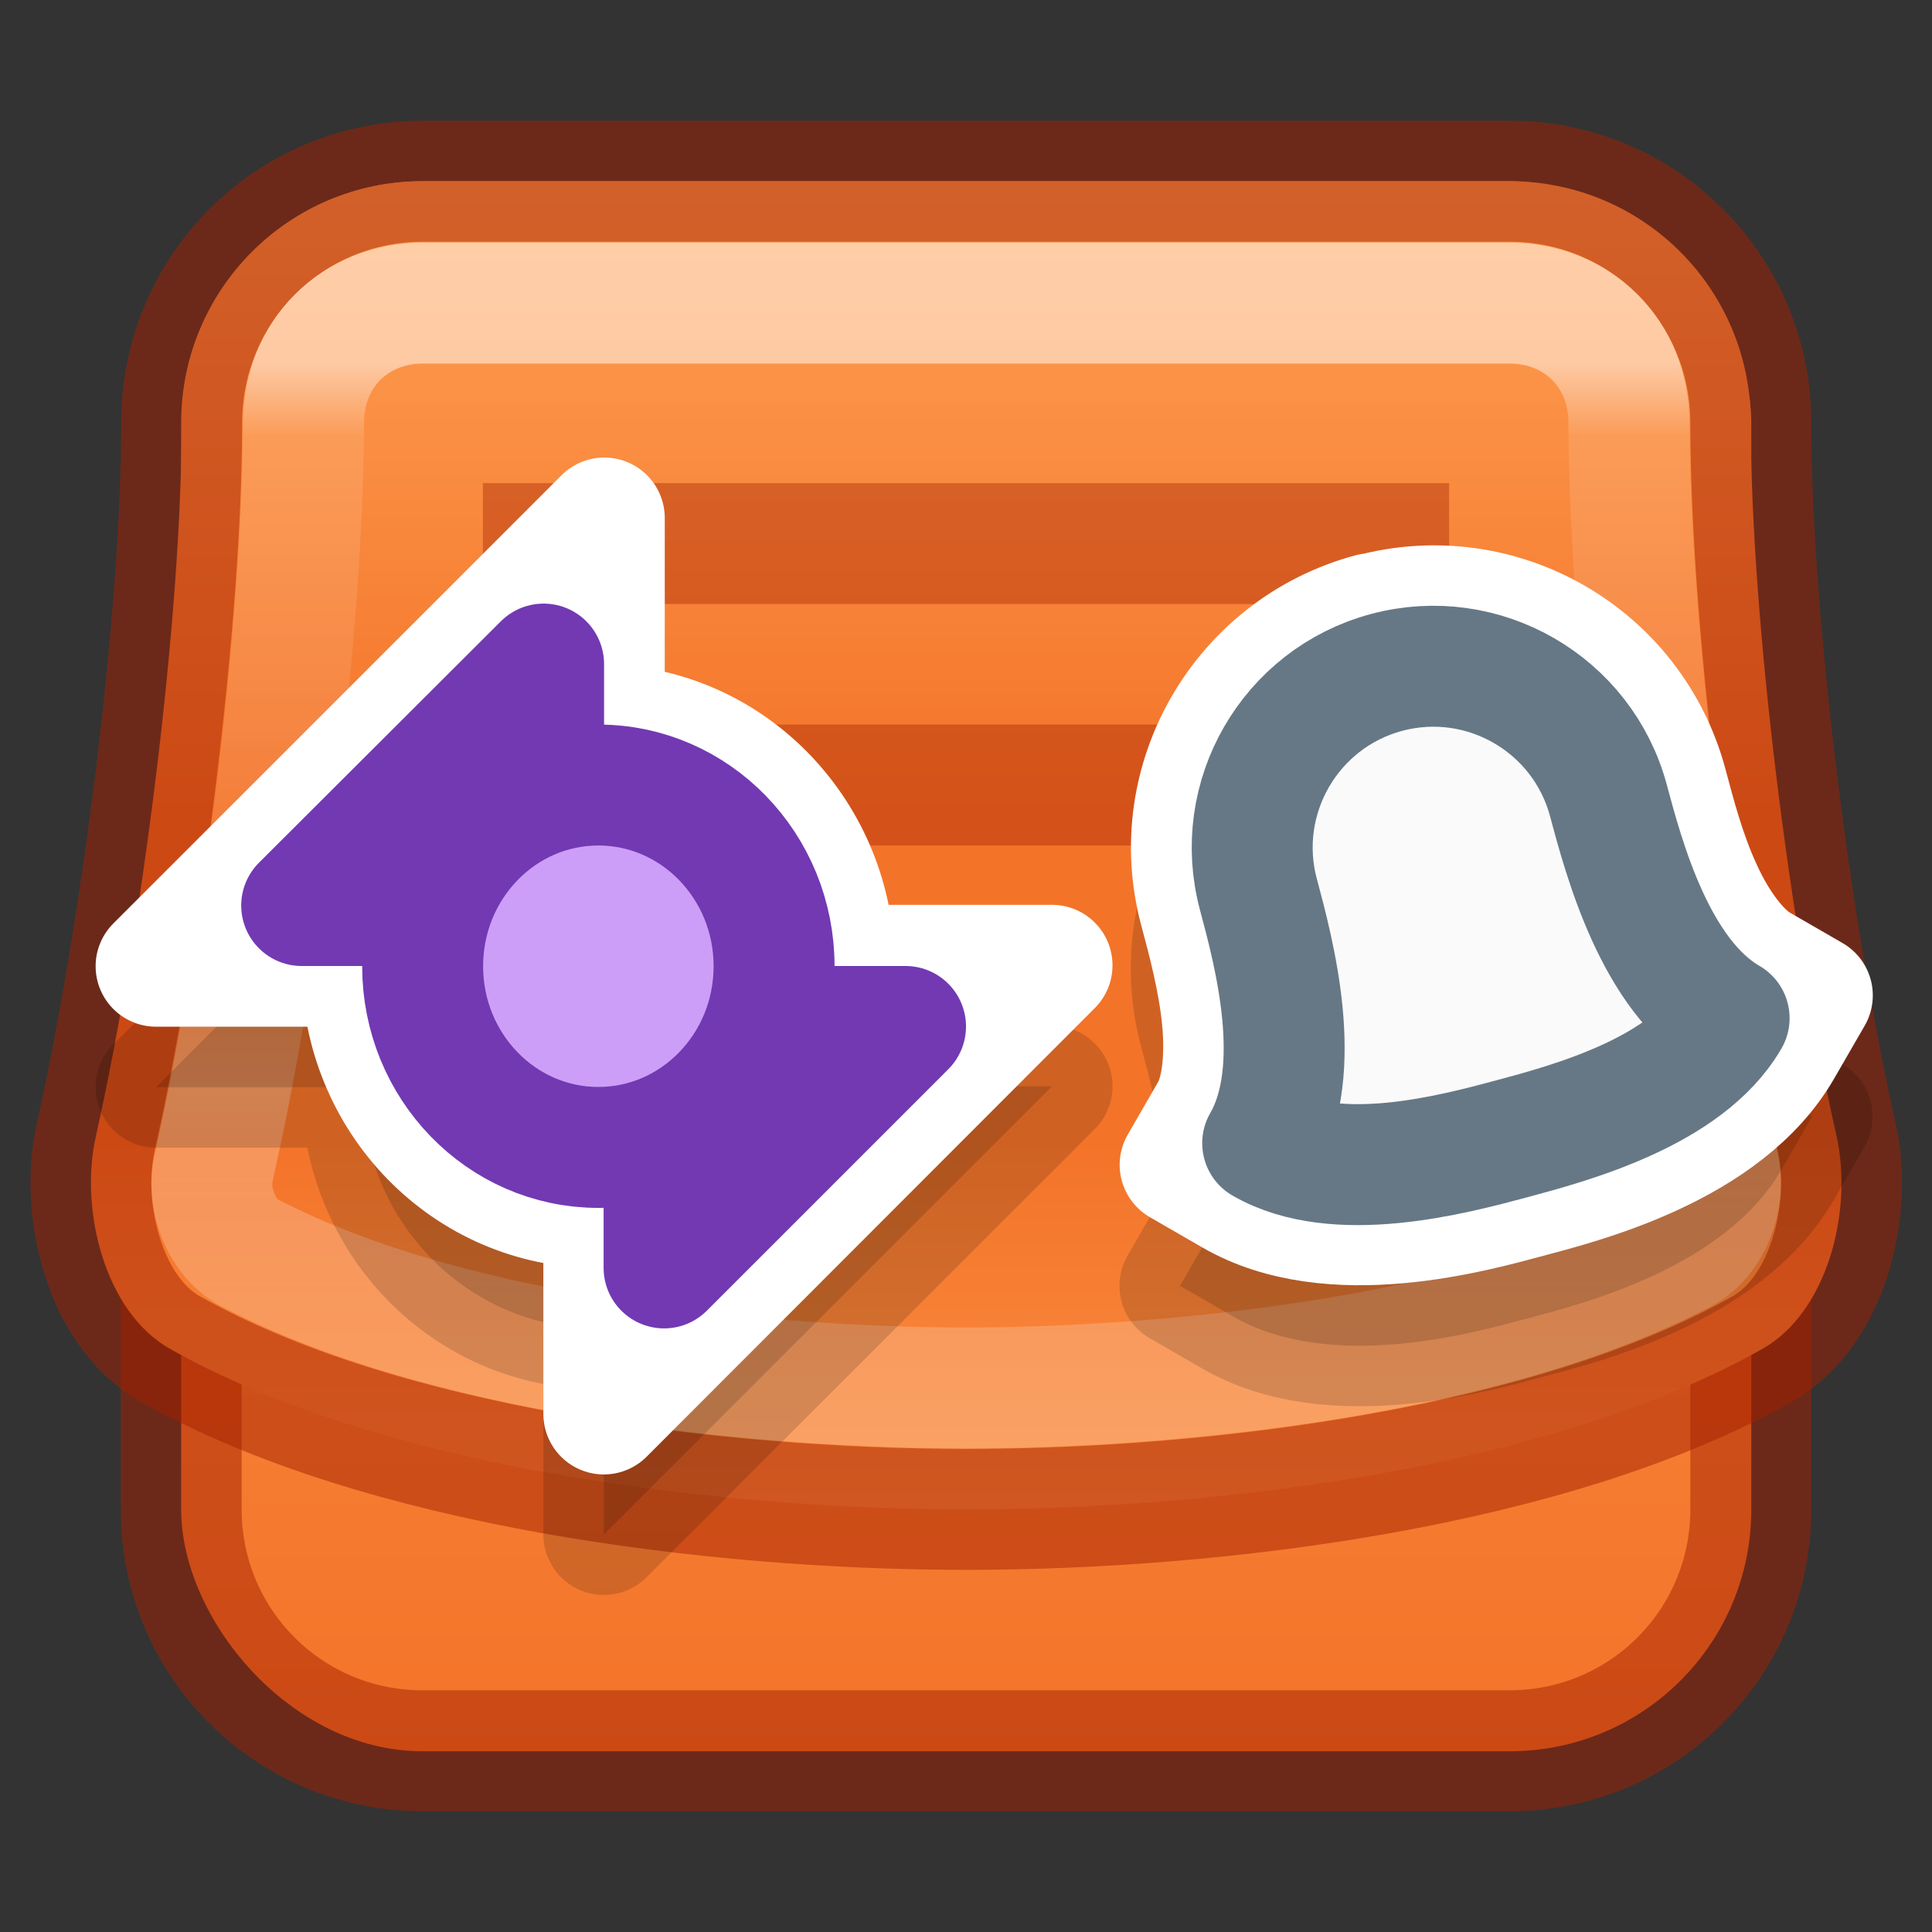 <?xml version="1.0" encoding="UTF-8" standalone="no"?>
<!-- Created with Inkscape (http://www.inkscape.org/) -->

<svg
   width="16"
   height="16"
   viewBox="0 0 4.233 4.233"
   version="1.1"
   id="svg1"
   xml:space="preserve"
   inkscape:version="1.4.2 (ebf0e940d0, 2025-05-08)"
   sodipodi:docname="src.svg"
   inkscape:export-filename="16.svg"
   inkscape:export-xdpi="96"
   inkscape:export-ydpi="96"
   xmlns:inkscape="http://www.inkscape.org/namespaces/inkscape"
   xmlns:sodipodi="http://sodipodi.sourceforge.net/DTD/sodipodi-0.dtd"
   xmlns:xlink="http://www.w3.org/1999/xlink"
   xmlns="http://www.w3.org/2000/svg"
   xmlns:svg="http://www.w3.org/2000/svg"><rect x="0" y="0" width="4.233" height="4.233" fill="#333333" stroke="none"/><sodipodi:namedview
     id="namedview1"
     pagecolor="#ffffff"
     bordercolor="#000000"
     borderopacity="0.25"
     inkscape:showpageshadow="2"
     inkscape:pageopacity="0.0"
     inkscape:pagecheckerboard="0"
     inkscape:deskcolor="#d1d1d1"
     inkscape:document-units="px"
     showgrid="false"
     inkscape:current-layer="svg1"><inkscape:page
       x="0"
       y="0"
       width="4.233"
       height="4.233"
       id="page2"
       margin="0"
       bleed="0" /><inkscape:grid
       id="grid14"
       units="px"
       originx="0"
       originy="0"
       spacingx="0.132"
       spacingy="0.132"
       empcolor="#0099e5"
       empopacity="0.302"
       color="#0099e5"
       opacity="0.078"
       empspacing="2"
       enabled="true"
       visible="false" /></sodipodi:namedview><defs
     id="defs1"><linearGradient
       id="linearGradient25"><stop
         id="stop21-7"
         style="stop-color:#ffffff;stop-opacity:1"
         offset="0" /><stop
         id="stop22-6"
         style="stop-color:#ffffff;stop-opacity:0.235"
         offset="0.075" /><stop
         id="stop23-5"
         style="stop-color:#ffffff;stop-opacity:0.157"
         offset="0.562" /><stop
         id="stop24"
         style="stop-color:#ffffff;stop-opacity:0.5;"
         offset="0.75" /><stop
         id="stop25-6"
         style="stop-color:#ffffff;stop-opacity:0.392"
         offset="1" /></linearGradient><linearGradient
       inkscape:collect="always"
       xlink:href="#linearGradient18-6"
       id="linearGradient11"
       x1="8"
       y1="1.5"
       x2="8"
       y2="14.5"
       gradientUnits="userSpaceOnUse"
       gradientTransform="matrix(0.265,0,0,0.265,1.0987037e-5,0)" /><linearGradient
       inkscape:collect="always"
       xlink:href="#linearGradient25"
       id="linearGradient43-8"
       x1="8"
       y1="3"
       x2="8"
       y2="11"
       gradientUnits="userSpaceOnUse"
       gradientTransform="matrix(0.265,0,0,0.265,1.0987037e-5,0)" /><linearGradient
       inkscape:collect="always"
       xlink:href="#linearGradient17-5"
       id="linearGradient28"
       gradientUnits="userSpaceOnUse"
       x1="8"
       y1="1.5"
       x2="8"
       y2="14.5"
       gradientTransform="matrix(0.265,0,0,0.265,1.0987037e-5,0)" /><linearGradient
       id="linearGradient18-6"
       inkscape:collect="always"><stop
         style="stop-color:#ffa154;stop-opacity:1;"
         offset="0"
         id="stop10-2" /><stop
         style="stop-color:#f37329;stop-opacity:1;"
         offset="0.399"
         id="stop26-6" /><stop
         style="stop-color:#f37329;stop-opacity:1;"
         offset="0.611"
         id="stop25-1" /><stop
         style="stop-color:#ffa154;stop-opacity:1;"
         offset="1"
         id="stop16-8" /></linearGradient><linearGradient
       id="linearGradient17-5"
       inkscape:collect="always"><stop
         style="stop-color:#ffa154;stop-opacity:1;"
         offset="0"
         id="stop18-9" /><stop
         style="stop-color:#f37329;stop-opacity:1;"
         offset="1"
         id="stop19-2" /></linearGradient></defs><rect
     style="opacity:1;fill:url(#linearGradient28);stroke-width:0.529;stroke-linecap:round;stroke-linejoin:round"
     id="rect3"
     width="3.44"
     height="3.44"
     x="0.397"
     y="0.397"
     rx="0.529"
     ry="0.529" /><path
     id="rect7"
     style="opacity:0.5;fill:none;stroke:#a62100;stroke-width:0.265;stroke-linecap:round;stroke-linejoin:round"
     d="m 3.836,2.778 v 0.529 c 0,0.293 -0.236,0.529 -0.529,0.529 H 0.926 c -0.293,0 -0.529,-0.236 -0.529,-0.529 V 2.778"
     sodipodi:nodetypes="cssssc" /><path
     id="path21"
     style="opacity:1;fill:url(#linearGradient11);stroke:none;stroke-width:0.265;stroke-linecap:round;stroke-linejoin:round"
     d="M 0.926,0.397 H 3.307 c 0.293,0 0.529,0.236 0.529,0.529 0,0.425 0.085,1.107 0.188,1.564 0.036,0.161 -0.019,0.384 -0.162,0.465 -0.459,0.26 -1.194,0.352 -1.745,0.352 -0.551,0 -1.286,-0.092 -1.745,-0.352 -0.143,-0.081 -0.198,-0.305 -0.162,-0.465 0.102,-0.457 0.188,-1.139 0.188,-1.564 0,-0.293 0.236,-0.529 0.529,-0.529 z"
     sodipodi:nodetypes="ccccccccsc" /><path
     id="rect20"
     style="opacity:0.5;fill:none;stroke:#a62100;stroke-width:0.265;stroke-linecap:round;stroke-linejoin:miter"
     d="M 0.926,0.397 H 3.307 c 0.293,0 0.529,0.236 0.529,0.529 0,0.425 0.085,1.107 0.188,1.564 0.036,0.161 -0.019,0.384 -0.162,0.465 -0.459,0.26 -1.194,0.352 -1.745,0.352 -0.551,0 -1.286,-0.092 -1.745,-0.352 -0.143,-0.081 -0.198,-0.305 -0.162,-0.465 0.102,-0.457 0.188,-1.139 0.188,-1.564 0,-0.293 0.236,-0.529 0.529,-0.529 z"
     sodipodi:nodetypes="cccccccc" /><path
     id="path32"
     style="opacity:0.5;fill:none;stroke:url(#linearGradient43-8);stroke-width:0.265;stroke-linecap:round;stroke-linejoin:miter"
     d="M 0.926,0.664 H 3.307 c 0.15,0 0.262,0.112 0.262,0.262 0,0.434 0.087,1.146 0.197,1.633 0.015,0.068 -0.018,0.154 -0.079,0.186 -0.46,0.24 -1.176,0.296 -1.57,0.296 -0.395,0 -1.111,-0.056 -1.57,-0.296 -0.061,-0.032 -0.095,-0.118 -0.079,-0.186 0.11,-0.487 0.197,-1.198 0.197,-1.633 0,-0.15 0.112,-0.262 0.262,-0.262 z"
     sodipodi:nodetypes="ccccccsc" /><path
     style="opacity:0.4;fill:none;fill-opacity:1;stroke:#a62100;stroke-width:0.265;stroke-linecap:butt;stroke-linejoin:miter;stroke-dasharray:none;stroke-opacity:1"
     d="m 1.058,1.191 h 2.117"
     id="path47" /><path
     style="opacity:0.4;fill:none;fill-opacity:1;stroke:#a62100;stroke-width:0.265;stroke-linecap:butt;stroke-linejoin:miter;stroke-dasharray:none;stroke-opacity:1"
     d="m 1.058,1.72 h 1.852"
     id="path48" /><g
     id="g76"><path
       id="path82"
       style="opacity:0.15;fill:#000000;fill-opacity:1;stroke:#000000;stroke-width:0.265;stroke-linejoin:round;stroke-dasharray:none;stroke-opacity:1"
       d="M 1.324,1.399 0.342,2.382 h 0.451 c -7e-8,0.291 0.229,0.529 0.518,0.529 0.004,-5e-7 0.008,1.014e-4 0.012,0 V 3.362 L 2.305,2.38 H 1.828 C 1.827,2.095 1.605,1.86 1.324,1.852 Z" /><path
       id="path76"
       style="fill:#ffffff;fill-opacity:1;stroke:#ffffff;stroke-width:0.265;stroke-linejoin:round;stroke-dasharray:none;stroke-opacity:1"
       d="M 1.324,1.135 0.342,2.117 h 0.451 c -7e-8,0.291 0.229,0.529 0.518,0.529 0.004,-5e-7 0.008,1.014e-4 0.012,0 V 3.098 L 2.305,2.115 H 1.828 C 1.827,1.831 1.605,1.595 1.324,1.588 Z" /><path
       style="fill:#7239b3;fill-opacity:1;stroke:#7239b3;stroke-width:0.265;stroke-linejoin:round;stroke-dasharray:none;stroke-opacity:1"
       d="M 1.191,1.984 H 0.661 L 1.191,1.455 Z"
       id="path74" /><path
       style="fill:#7239b3;fill-opacity:1;stroke:#7239b3;stroke-width:0.265;stroke-linejoin:round;stroke-dasharray:none;stroke-opacity:1"
       d="M 1.455,2.249 V 2.778 L 1.984,2.249 Z"
       id="path75" /><ellipse
       style="fill:#cd9ef7;fill-opacity:1;stroke:#7239b3;stroke-width:0.265;stroke-linejoin:round;stroke-dasharray:none;stroke-opacity:1"
       id="path73"
       cx="1.311"
       cy="2.117"
       rx="0.385"
       ry="0.397" /><g
       id="g84"
       transform="rotate(-15,3.176,1.985)"><path
         id="path86"
         style="opacity:0.15;fill:#000000;fill-opacity:1;stroke:#000000;stroke-width:0.265;stroke-linejoin:round;stroke-dasharray:none;stroke-opacity:1"
         d="m 3.107,1.578 c -0.292,0 -0.531,0.237 -0.531,0.529 10e-8,0.067 2.036e-4,0.159 -0.014,0.244 -0.014,0.085 -0.043,0.157 -0.078,0.191 l -0.094,0.094 0.094,0.094 c 0.177,0.177 0.502,0.172 0.623,0.172 0.121,1e-7 0.446,0.006 0.623,-0.172 l 0.094,-0.094 -0.094,-0.094 c -0.035,-0.035 -0.066,-0.108 -0.08,-0.193 -0.014,-0.085 -0.014,-0.176 -0.014,-0.242 0,-0.293 -0.237,-0.529 -0.529,-0.529 z"
         sodipodi:nodetypes="scccccs" /><path
         id="path84"
         style="opacity:1;fill:#ffffff;fill-opacity:1;stroke:#ffffff;stroke-width:0.265;stroke-linejoin:round;stroke-dasharray:none;stroke-opacity:1"
         d="m 3.176,1.322 c -0.292,0 -0.531,0.237 -0.531,0.529 10e-8,0.067 2.036e-4,0.159 -0.014,0.244 -0.014,0.085 -0.043,0.157 -0.078,0.191 l -0.094,0.094 0.094,0.094 c 0.177,0.177 0.502,0.172 0.623,0.172 0.121,1e-7 0.446,0.006 0.623,-0.172 l 0.094,-0.094 -0.094,-0.094 C 3.764,2.252 3.733,2.179 3.719,2.094 3.704,2.009 3.705,1.918 3.705,1.852 c 0,-0.293 -0.237,-0.529 -0.529,-0.529 z"
         sodipodi:nodetypes="scccccs" /><path
         id="path83"
         style="opacity:1;fill:#fafafa;fill-opacity:1;stroke:#667885;stroke-width:0.265;stroke-linejoin:round;stroke-dasharray:none;stroke-opacity:1"
         d="m 3.175,1.455 c -0.219,0 -0.397,0.178 -0.397,0.397 2e-7,0.132 2e-7,0.397 -0.132,0.529 0.132,0.132 0.397,0.132 0.529,0.132 0.132,10e-8 0.397,10e-8 0.529,-0.132 C 3.572,2.249 3.572,1.984 3.572,1.852 3.572,1.633 3.394,1.455 3.175,1.455 Z"
         sodipodi:nodetypes="scccccs" /></g></g></svg>
